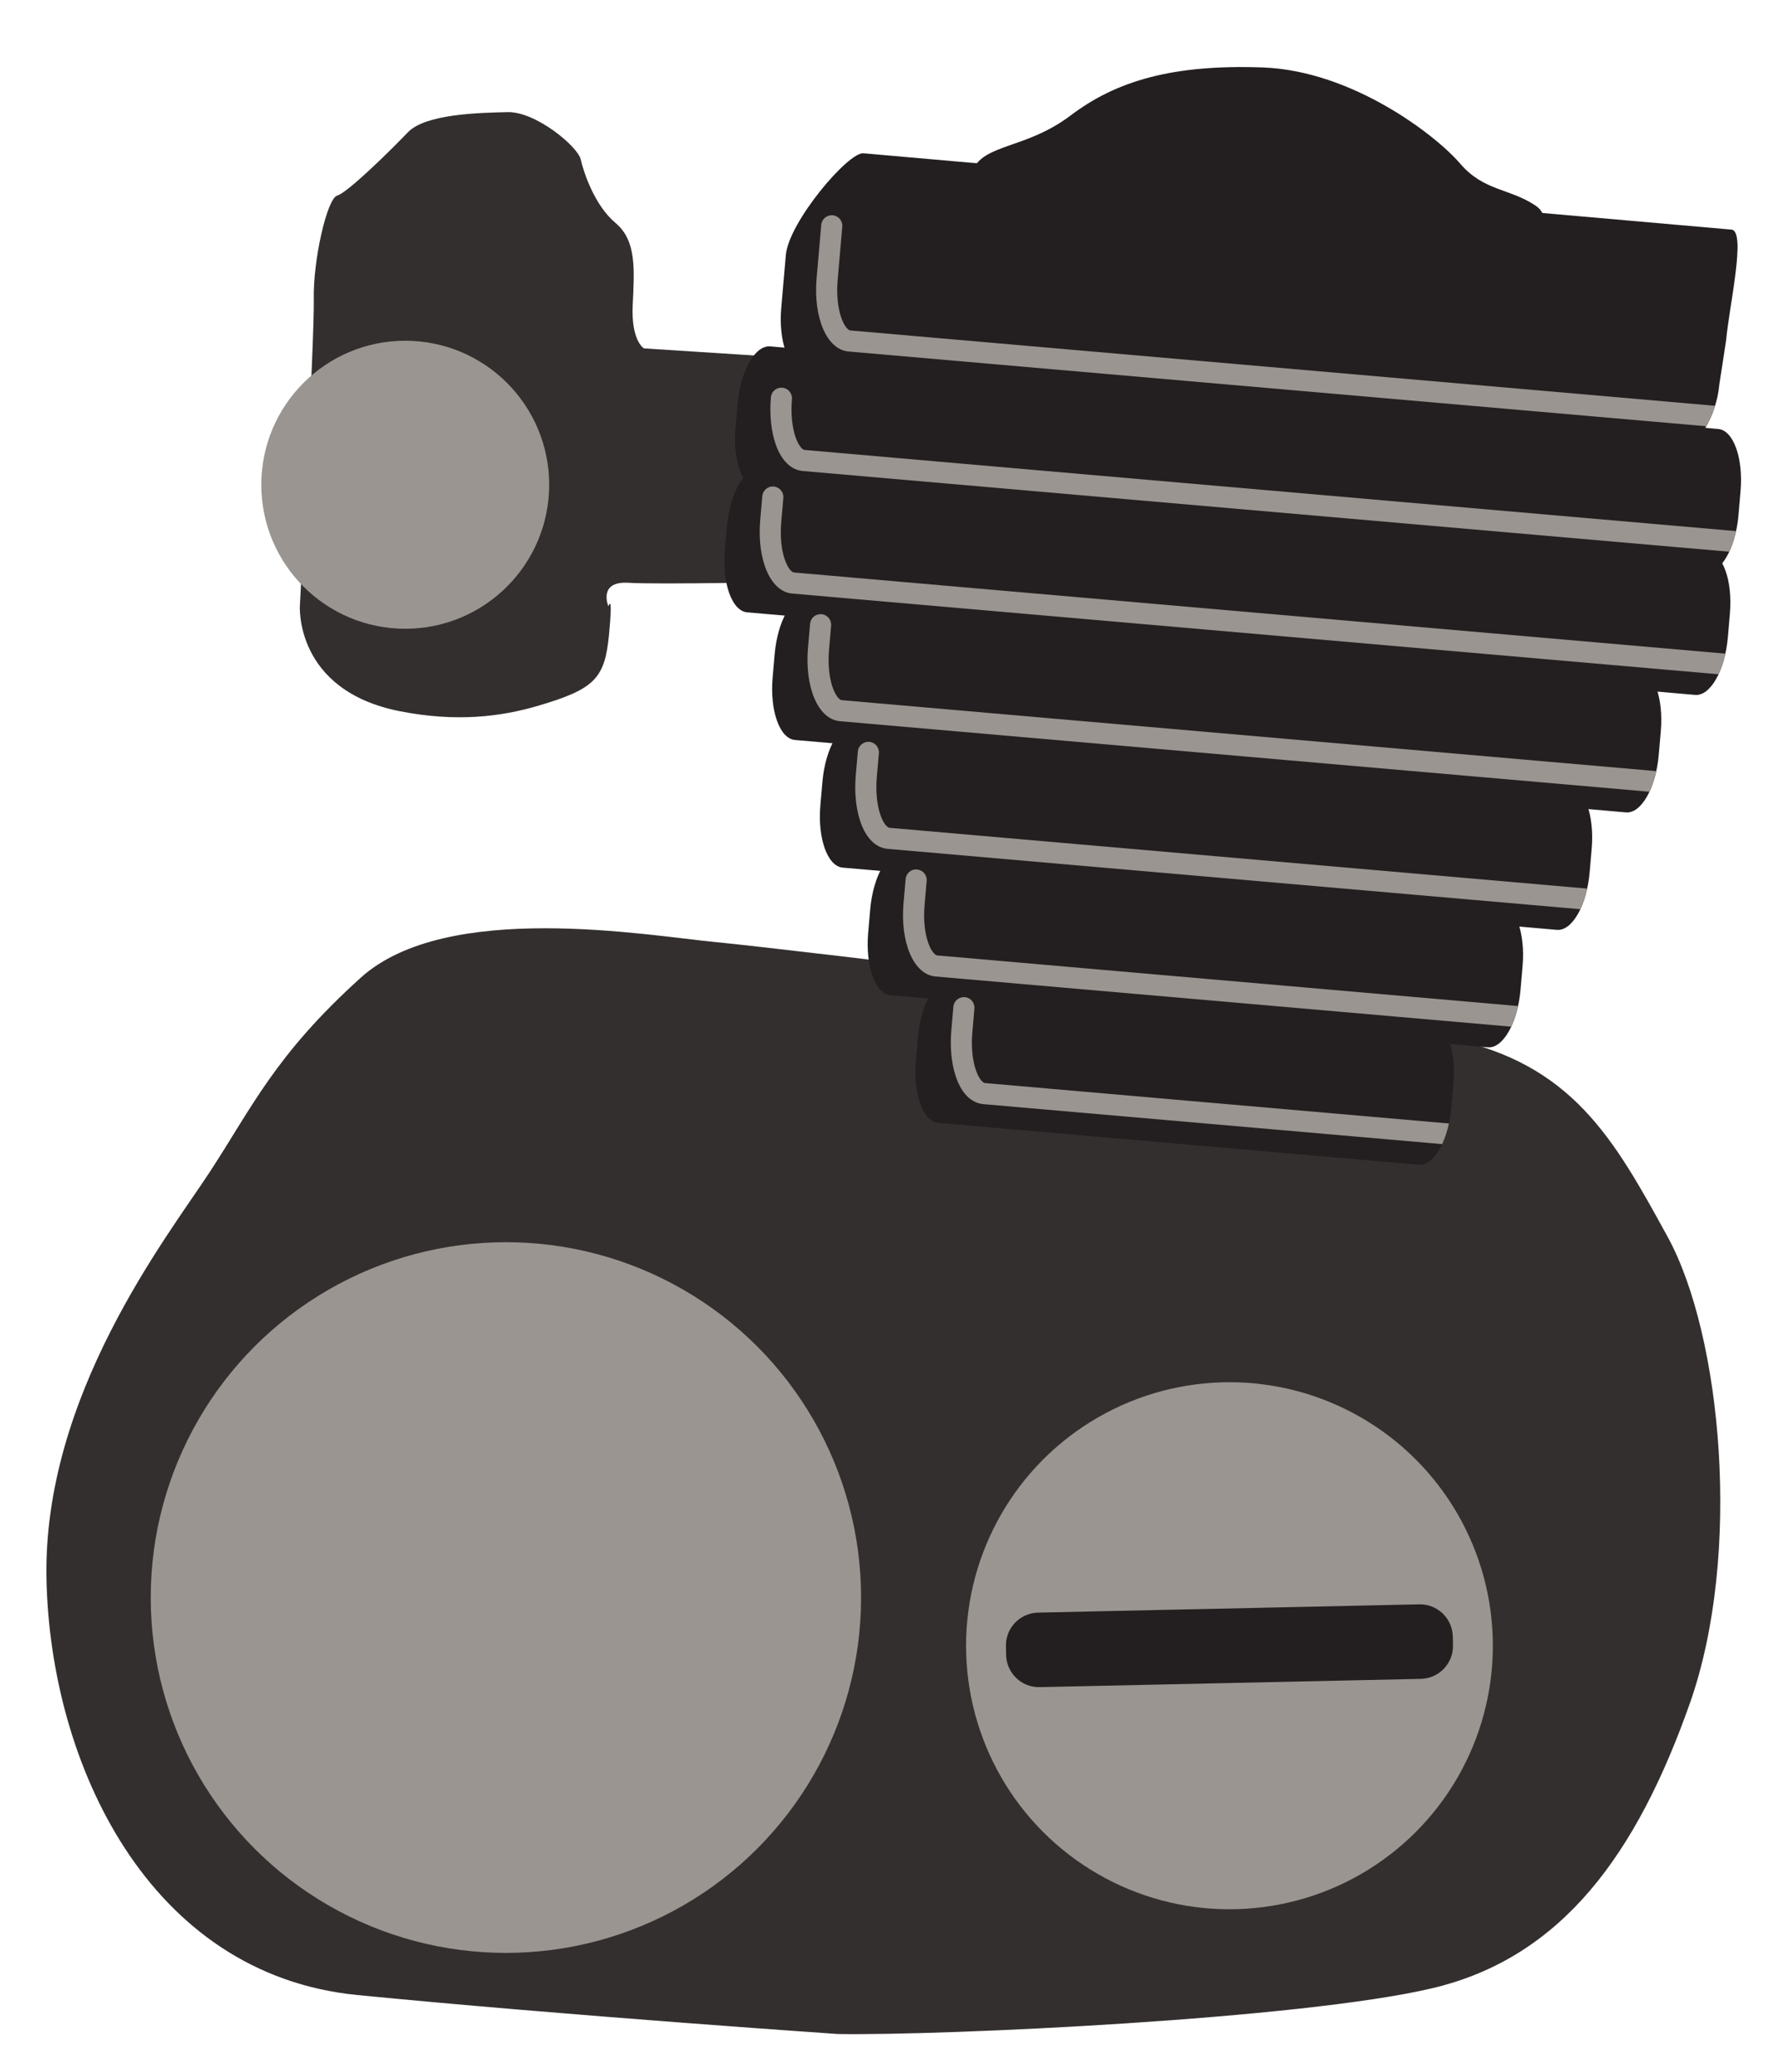 <?xml version="1.0" encoding="utf-8"?>
<!-- Generator: Adobe Illustrator 16.0.0, SVG Export Plug-In . SVG Version: 6.00 Build 0)  -->
<!DOCTYPE svg PUBLIC "-//W3C//DTD SVG 1.1//EN" "http://www.w3.org/Graphics/SVG/1.1/DTD/svg11.dtd">
<svg version="1.1" id="Layer_1" xmlns="http://www.w3.org/2000/svg" xmlns:xlink="http://www.w3.org/1999/xlink" x="0px" y="0px"
	 width="250px" height="290.678px" viewBox="0 0 250 290.678" enable-background="new 0 0 250 290.678" xml:space="preserve">
<g id="engine">
	<g>
		<path fill="#342F2F" d="M117.638,285.371c15.136,0.231,64.957-2.088,83.354-6.41c18.398-4.321,28.808-19.048,36.199-39.94
			c7.394-20.892,4.485-51.646-3.1-65.488s-13.415-24.362-30.862-27.906c-17.447-3.545-93.287-12.545-102.831-13.459
			s-37.669-5.908-49.759,5.002c-12.09,10.907-15.291,18.264-21.26,27.357c-5.966,9.094-23.413,31.324-22.854,57.088
			c0.559,25.762,14.274,55.407,43.66,58.288C79.573,282.784,117.638,285.371,117.638,285.371z"/>
		<circle fill="#9A9590" cx="71.015" cy="224.136" r="49.856"/>
		<circle fill="#9A9590" cx="172.58" cy="230.897" r="36.972"/>
		<path fill="#231F20" d="M203.954,230.834c0.056,2.547-1.964,4.653-4.511,4.709l-53.502,1.16c-2.547,0.056-4.655-1.963-4.711-4.51
			l-0.026-1.234c-0.056-2.547,1.964-4.655,4.511-4.711l53.502-1.16c2.547-0.056,4.655,1.963,4.711,4.512L203.954,230.834z"/>
	</g>
	<g>
		<path fill="#342F2F" d="M111.35,50.228l-20.959-1.35c0,0-1.827-1.044-1.576-6.102c0.25-5.058,0.523-9.033-2.415-11.495
			c-2.94-2.462-4.482-7.121-4.884-8.916s-6.283-6.72-10.25-6.634c-3.967,0.086-11.541,0.25-14.012,2.83
			c-2.472,2.58-8.479,8.483-9.913,8.875c-1.435,0.392-3.411,9.096-3.294,14.507c0.117,5.411-1.952,42.986-1.952,42.986
			S41.27,96.858,56.128,99.784c7.915,1.557,14.179,0.784,19.471-0.783c7.889-2.338,9.3-3.811,9.889-9.959
			c0.588-6.146-0.086-3.969-0.086-3.969s-1.521-3.575,2.815-3.309c4.336,0.268,23.093-0.139,23.093-0.139L111.35,50.228z"/>
		<circle fill="#9A9590" cx="56.884" cy="68.01" r="20.204"/>
	</g>
	<g>
		<g>
			<path fill="#231F20" d="M203.735,155.36c-0.401,4.632-2.462,8.24-4.594,8.056l-67.444-5.874
				c-2.133-0.184-3.536-4.095-3.131-8.729l0.287-3.329c0.407-4.638,2.462-8.245,4.598-8.058l67.441,5.872
				c2.134,0.188,3.539,4.093,3.134,8.731L203.735,155.36z"/>
			<path fill="#231F20" d="M213.435,138.877c-0.401,4.633-2.46,8.245-4.59,8.061l-83.853-7.305c-2.132-0.187-3.533-4.099-3.129-8.73
				l0.29-3.328c0.404-4.639,2.459-8.244,4.591-8.06l83.851,7.304c2.133,0.184,3.535,4.092,3.131,8.73L213.435,138.877z"/>
			<path fill="#231F20" d="M223.137,122.399c-0.404,4.635-2.461,8.245-4.597,8.06l-100.252-8.732
				c-2.132-0.186-3.536-4.097-3.133-8.731l0.291-3.328c0.402-4.64,2.462-8.244,4.592-8.059l100.257,8.73
				c2.133,0.188,3.536,4.094,3.131,8.731L223.137,122.399z"/>
			<path fill="#231F20" d="M232.837,105.92c-0.403,4.634-2.464,8.242-4.593,8.058l-116.663-10.161
				c-2.131-0.186-3.532-4.096-3.129-8.729l0.29-3.33c0.405-4.636,2.46-8.244,4.592-8.059l116.659,10.16
				c2.134,0.187,3.537,4.094,3.134,8.731L232.837,105.92z"/>
			<path fill="#231F20" d="M242.536,89.44c-0.402,4.633-2.459,8.242-4.596,8.055L104.876,85.909
				c-2.134-0.188-3.534-4.098-3.132-8.73l0.29-3.33c0.404-4.638,2.461-8.244,4.595-8.059l133.064,11.589
				c2.136,0.185,3.538,4.092,3.133,8.73L242.536,89.44z"/>
			<path fill="#231F20" d="M244.035,72.244c-0.403,4.636-2.46,8.247-4.597,8.061L106.375,68.715
				c-2.133-0.187-3.536-4.098-3.133-8.733l0.29-3.325c0.404-4.638,2.461-8.244,4.593-8.059l133.066,11.589
				c2.133,0.187,3.537,4.094,3.131,8.73L244.035,72.244z"/>
			<path fill="#231F20" d="M241.347,53.904c-0.403,4.633-3.199,8.961-5.329,8.778L112.792,51.948
				c-2.134-0.186-3.532-4.097-3.13-8.73l0.646-7.428c0.406-4.637,8.753-14.469,10.886-14.284l121.848,10.709
				c2.13,0.185-0.343,10.898-0.746,15.534L241.347,53.904z"/>
			<path fill="#231F20" d="M136.406,24.062c-1.718,4.007,1.126,10.361,7.865,13.183c9.832,4.116,45.629,7.31,58.566,4.864
				c12.939-2.446,16.368-10.821,12.705-13.268c-3.664-2.447-7.263-2.007-10.595-5.905c-3.333-3.897-15.08-13.025-27.72-13.473
				c-12.639-0.448-20.528,1.889-26.919,6.719C143.919,21.013,138.123,20.055,136.406,24.062z"/>
		</g>
		<g>
			<path fill="#9A9590" d="M213.088,141.149l-81.521-7.103c-0.712-0.061-2.179-2.561-1.78-7.124l0.289-3.329
				c0.071-0.816-0.532-1.534-1.348-1.606c-0.833-0.076-1.536,0.533-1.606,1.35l-0.289,3.328c-0.489,5.626,1.434,10.07,4.478,10.335
				l80.823,7.041C212.525,143.207,212.852,142.225,213.088,141.149z"/>
			<path fill="#9A9590" d="M222.789,124.668l-97.925-8.528c-0.314-0.027-0.841-0.577-1.251-1.722
				c-0.515-1.432-0.708-3.401-0.534-5.404l0.291-3.328c0.071-0.816-0.531-1.535-1.349-1.607c-0.801-0.073-1.535,0.534-1.605,1.349
				l-0.291,3.329c-0.214,2.451,0.035,4.816,0.698,6.664c0.798,2.227,2.143,3.531,3.784,3.674l97.228,8.467
				C222.226,126.727,222.553,125.748,222.789,124.668z"/>
			<path fill="#9A9590" d="M203.39,157.625l-65.118-5.672c-0.204-0.018-0.425-0.245-0.538-0.379
				c-0.826-0.986-1.531-3.449-1.243-6.742l0.287-3.33c0.071-0.815-0.531-1.534-1.349-1.604c-0.803-0.072-1.533,0.532-1.604,1.347
				l-0.288,3.332c-0.322,3.693,0.417,7.105,1.929,8.903c0.716,0.853,1.598,1.345,2.552,1.428l64.416,5.61
				C202.826,159.684,203.151,158.704,203.39,157.625z"/>
			<path fill="#9A9590" d="M242.189,91.706L111.452,80.32c-0.714-0.062-2.181-2.56-1.783-7.125l0.289-3.328
				c0.071-0.816-0.532-1.535-1.348-1.606c-0.829-0.075-1.535,0.533-1.605,1.349l-0.291,3.33c-0.487,5.627,1.439,10.07,4.48,10.334
				L241.234,94.6C241.628,93.766,241.953,92.786,242.189,91.706z"/>
			<path fill="#9A9590" d="M232.491,108.188l-114.334-9.957c-0.713-0.062-2.179-2.561-1.781-7.123l0.29-3.332
				c0.071-0.814-0.533-1.533-1.349-1.605c-0.827-0.068-1.536,0.533-1.605,1.348l-0.29,3.333c-0.49,5.624,1.435,10.066,4.478,10.333
				l113.635,9.896C231.927,110.246,232.255,109.266,232.491,108.188z"/>
			<path fill="#9A9590" d="M115.278,31.552l-0.646,7.428c-0.491,5.627,1.436,10.07,4.479,10.335l120.381,10.485
				c0.487-0.84,0.914-1.813,1.241-2.869l-121.364-10.57c-0.712-0.062-2.18-2.562-1.783-7.125l0.646-7.428
				c0.07-0.816-0.534-1.534-1.349-1.605C116.057,30.135,115.35,30.736,115.278,31.552z"/>
			<path fill="#9A9590" d="M112.949,63.127c-0.314-0.026-0.84-0.577-1.25-1.72c-0.514-1.432-0.707-3.403-0.532-5.406
				c0.069-0.816-0.534-1.535-1.35-1.605c-0.833-0.075-1.535,0.532-1.605,1.348c-0.212,2.451,0.034,4.818,0.696,6.664
				c0.799,2.227,2.144,3.531,3.784,3.674l130.033,11.324c0.394-0.835,0.723-1.811,0.96-2.891L112.949,63.127z"/>
		</g>
	</g>
</g>
</svg>
